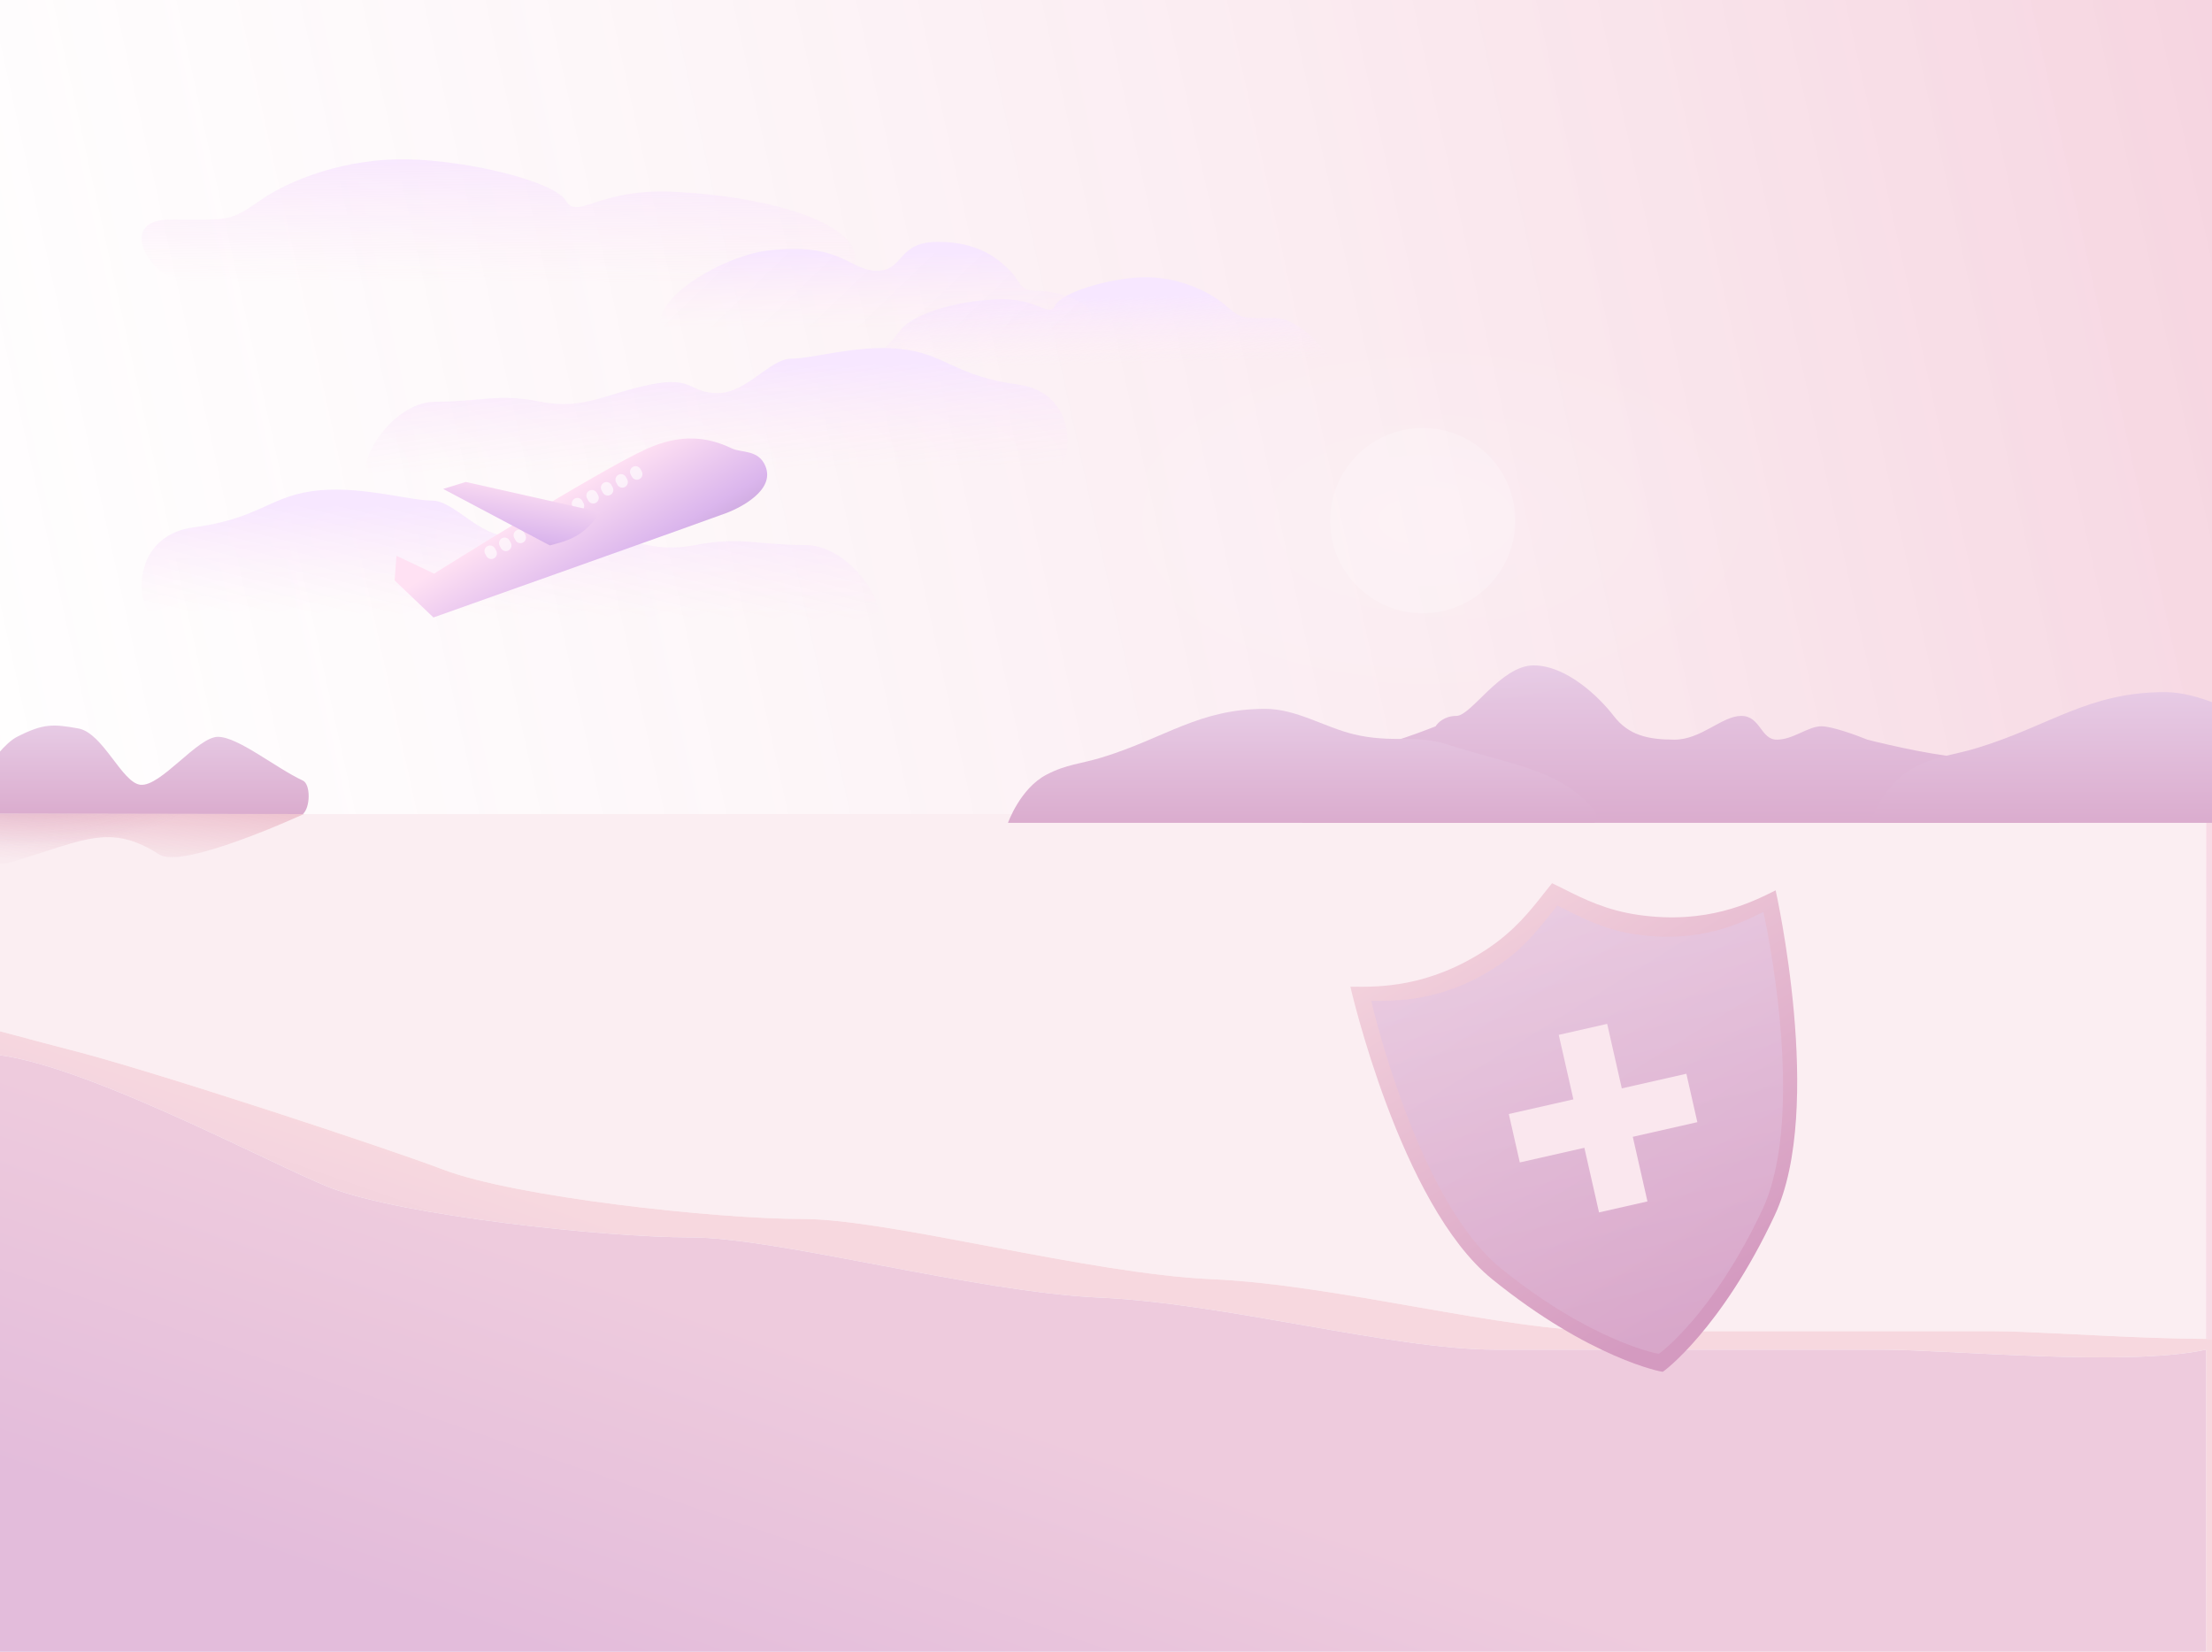 <svg width="375" height="280" viewBox="0 0 375 280" fill="none" xmlns="http://www.w3.org/2000/svg">
    <rect x="0" y="0" width="375" height="280" fill="#333333" stroke="none"/>
    <defs>
        <linearGradient id="paint0_linear_624_8811" x1="393.5" y1="96.5" x2="-77.88" y2="200.381" gradientUnits="userSpaceOnUse">
            <stop stop-color="#CF1D5B" stop-opacity="0.37"/>
            <stop offset="1" stop-color="white" stop-opacity="0"/>
        </linearGradient>
        <linearGradient id="paint1_linear_624_8811" x1="186.5" y1="138" x2="186.5" y2="280" gradientUnits="userSpaceOnUse">
            <stop stop-color="#FFE9F3"/>
            <stop offset="1" stop-color="#FFDAEE" stop-opacity="0"/>
        </linearGradient>
        <linearGradient id="paint2_linear_624_8811" x1="-9.272" y1="115.47" x2="-10.874" y2="144.955" gradientUnits="userSpaceOnUse">
            <stop stop-color="#D97A93"/>
            <stop offset="1" stop-color="#DE8098" stop-opacity="0"/>
        </linearGradient>
        <radialGradient id="paint3_radial_624_8811" cx="0" cy="0" r="1" gradientUnits="userSpaceOnUse" gradientTransform="translate(3.519 130.698) rotate(89.926) scale(13.317 33.359)">
            <stop stop-color="#923C81"/>
            <stop offset="1" stop-color="#933D82" stop-opacity="0.09"/>
        </radialGradient>
        <linearGradient id="paint4_linear_624_8811" x1="22.5" y1="123" x2="22.5" y2="140" gradientUnits="userSpaceOnUse">
            <stop stop-color="#E7CBE5"/>
            <stop offset="1" stop-color="#D9A8CB"/>
        </linearGradient>
        <linearGradient id="paint5_linear_624_8811" x1="284.588" y1="112.799" x2="284.588" y2="143.046" gradientUnits="userSpaceOnUse">
            <stop stop-color="#E7CBE5"/>
            <stop offset="1" stop-color="#D9A8CB"/>
        </linearGradient>
        <linearGradient id="paint6_linear_624_8811" x1="220.475" y1="120.165" x2="220.475" y2="142.064" gradientUnits="userSpaceOnUse">
            <stop stop-color="#E7CBE5"/>
            <stop offset="1" stop-color="#D9A8CB"/>
        </linearGradient>
        <linearGradient id="paint7_linear_624_8811" x1="373.849" y1="117.331" x2="373.849" y2="142.442" gradientUnits="userSpaceOnUse">
            <stop stop-color="#E7CBE5"/>
            <stop offset="1" stop-color="#D9A8CB"/>
        </linearGradient>
        <linearGradient id="paint8_linear_624_8811" x1="83.5" y1="200.374" x2="62.744" y2="260.755" gradientUnits="userSpaceOnUse">
            <stop stop-color="#F7D8DF"/>
            <stop offset="1" stop-color="#E3BCDB"/>
        </linearGradient>
        <linearGradient id="paint9_linear_624_8811" x1="64.5" y1="203.5" x2="43.744" y2="263.881" gradientUnits="userSpaceOnUse">
            <stop stop-color="#EECBDD"/>
            <stop offset="1" stop-color="#E3BCDB"/>
        </linearGradient>
        <radialGradient id="paint10_radial_624_8811" cx="0" cy="0" r="1" gradientUnits="userSpaceOnUse" gradientTransform="translate(241.191 88.257) scale(61.191 33.298)">
            <stop stop-color="white" stop-opacity="0.75"/>
            <stop offset="1" stop-color="white" stop-opacity="0"/>
        </radialGradient>
        <linearGradient id="paint11_linear_624_8811" x1="59.32" y1="18.833" x2="59.19" y2="57.166" gradientUnits="userSpaceOnUse">
            <stop offset="0.164" stop-color="#F7E7FF"/>
            <stop offset="0.757" stop-color="#FFECF7" stop-opacity="0"/>
        </linearGradient>
        <linearGradient id="paint12_linear_624_8811" x1="201.052" y1="47" x2="201.537" y2="66.008" gradientUnits="userSpaceOnUse">
            <stop offset="0.164" stop-color="#F7E7FF"/>
            <stop offset="0.757" stop-color="#FFECF7" stop-opacity="0"/>
        </linearGradient>
        <linearGradient id="paint13_linear_624_8811" x1="149.826" y1="56.785" x2="150.149" y2="86.575" gradientUnits="userSpaceOnUse">
            <stop offset="0.164" stop-color="#F7E7FF"/>
            <stop offset="0.757" stop-color="#FFECF7" stop-opacity="0"/>
        </linearGradient>
        <linearGradient id="paint14_linear_624_8811" x1="132.954" y1="42.695" x2="132.851" y2="59.643" gradientUnits="userSpaceOnUse">
            <stop offset="0" stop-color="#F7E7FF"/>
            <stop offset="0.757" stop-color="#FFECF7" stop-opacity="0"/>
        </linearGradient>
        <linearGradient id="paint15_linear_624_8811" x1="56.746" y1="80.711" x2="56.417" y2="111.494" gradientUnits="userSpaceOnUse">
            <stop offset="0.164" stop-color="#F7E7FF"/>
            <stop offset="0.757" stop-color="#FFECF7" stop-opacity="0"/>
        </linearGradient>
        <linearGradient id="paint16_linear_624_8811" x1="232.077" y1="152.596" x2="281.632" y2="232.611" gradientUnits="userSpaceOnUse">
            <stop offset="0.023" stop-color="#F6D7DF"/>
            <stop offset="0.94" stop-color="#D49AC0"/>
        </linearGradient>
        <linearGradient id="paint17_linear_624_8811" x1="263.586" y1="153.609" x2="283.095" y2="239.72" gradientUnits="userSpaceOnUse">
            <stop stop-color="#E7CBE5"/>
            <stop offset="1" stop-color="#D9A8CB"/>
        </linearGradient>
        <linearGradient id="paint18_linear_624_8811" x1="108.633" y1="101.856" x2="93.56" y2="76.838" gradientUnits="userSpaceOnUse">
            <stop stop-color="#C19FD1"/>
            <stop offset="0.26" stop-color="#DBB6ED"/>
            <stop offset="0.767" stop-color="#FFE1F3"/>
        </linearGradient>
        <linearGradient id="paint19_linear_624_8811" x1="95.777" y1="96.386" x2="98.119" y2="81.536" gradientUnits="userSpaceOnUse">
            <stop stop-color="#C19FD1"/>
            <stop offset="0.29" stop-color="#DBB6ED"/>
            <stop offset="0.917" stop-color="#FFE1F3"/>
        </linearGradient>
        <clipPath id="clip0_624_8811">
            <rect width="375" height="280" fill="white"/>
        </clipPath>
    </defs>
    <g clip-path="url(#clip0_624_8811)">
        <rect width="375" height="280" fill="white"/>
        <rect width="375" height="280" fill="url(#paint0_linear_624_8811)" fill-opacity="0.5"/>
        <rect x="-1" y="138" width="375" height="142" fill="url(#paint1_linear_624_8811)"/>
        <rect x="-1" y="138" width="375" height="142" fill="#FBEEF2"/>
        <path d="M2.488 145.995C-3.893 147.96 -1.855 142.493 -0.511 137.569C24 137.569 52.48 137.549 51.5 138C50.275 138.563 30.94 147.354 27.039 144.869C18.793 139.616 14.67 142.242 2.488 145.995Z" fill="url(#paint2_linear_624_8811)"/>
        <path d="M2.488 145.995C-3.893 147.96 -1.855 142.493 -0.511 137.569C24 137.569 52.48 137.549 51.5 138C50.275 138.563 30.94 147.354 27.039 144.869C18.793 139.616 14.67 142.242 2.488 145.995Z" fill="url(#paint3_radial_624_8811)" fill-opacity="0.2"/>
        <path d="M2.891 124.909C-1.143 126.973 -7 137.885 -7 137.885C-7 137.885 47.5 138 51.347 138C52.65 136.859 52.661 132.932 51.347 132.324C46.76 130.199 40.377 124.909 36.939 124.909C33.501 124.909 27.252 133.392 23.814 133.037C20.67 132.712 17.468 124.227 13.258 123.483C9.047 122.739 7.39 122.607 2.891 124.909Z" fill="url(#paint4_linear_624_8811)"/>
        <path d="M333.678 128.41C337.903 128.41 345.615 136.886 349.137 139.487H220.75C222.427 135.375 226.536 127.15 229.554 127.15C232.572 127.15 240.033 124.465 243.387 123.122C243.722 122.535 244.896 121.36 246.908 121.36C249.423 121.36 254.454 112.799 259.987 112.799C265.52 112.799 271.054 118.086 273.569 121.36C276.084 124.633 279.353 125.388 283.881 125.388C288.408 125.388 291.928 121.36 295.198 121.36C298.467 121.36 298.467 125.388 301.234 125.388C304 125.388 306.515 123.122 308.778 123.122C310.589 123.122 314.731 124.633 316.575 125.388C320.516 126.396 329.453 128.41 333.678 128.41Z" fill="url(#paint5_linear_624_8811)"/>
        <path d="M229.491 124.471C224.486 123.255 219.753 120.165 214.5 120.165C203.218 120.165 197.606 125.082 186.86 128.388C183.159 129.526 180.858 129.521 177.398 131.331C172.94 133.662 170.886 139.488 170.886 139.488H270.319C270.319 139.488 270.984 138.256 270.319 137.438C264.522 130.307 255.991 129.659 245.346 126.201C240.067 124.485 235.895 126.028 229.491 124.471Z" fill="url(#paint6_linear_624_8811)"/>
        <path d="M384.188 122.269C378.448 120.874 373.022 117.331 366.999 117.331C354.062 117.331 347.627 122.969 335.306 126.759C331.062 128.065 328.423 128.059 324.456 130.135C319.345 132.807 316.989 139.487 316.989 139.487H431.002C431.002 139.487 431.765 138.075 431.002 137.137C424.356 128.96 414.573 128.218 402.367 124.252C396.314 122.285 391.531 124.054 384.188 122.269Z" fill="url(#paint7_linear_624_8811)"/>
        <path d="M-28.5 170C-42.5 172 -32.039 173.528 -44 175.54V287.874H393V225.672C379.544 228.612 349.684 225.672 337.894 225.672H272.5C255.199 225.672 226.645 217.781 205.5 216.853C184.355 215.924 150.792 206.641 136.054 206.641C121.317 206.641 87.356 202.927 75.182 198.285C65.442 194.572 25.673 181.463 12 178C0 174.96 -15.5 170 -28.5 170Z" fill="white"/>
        <path d="M-28.5 170C-42.5 172 -32.039 173.528 -44 175.54V287.874H393V225.672C379.544 228.612 349.684 225.672 337.894 225.672H272.5C255.199 225.672 226.645 217.781 205.5 216.853C184.355 215.924 150.792 206.641 136.054 206.641C121.317 206.641 87.356 202.927 75.182 198.285C65.442 194.572 25.673 181.463 12 178C0 174.96 -15.5 170 -28.5 170Z" fill="url(#paint8_linear_624_8811)"/>
        <path d="M-19.428 178.665C-25 160.5 -51.039 176.654 -63 178.665V291H374V228.798C360.544 231.738 330.684 228.798 318.894 228.798H253.5C236.199 228.798 207.645 220.907 186.5 219.979C165.355 219.05 131.792 209.766 117.054 209.766C102.317 209.766 68.356 206.053 56.182 201.411C46.442 197.697 10.597 178.201 -3.5 178.665C-7.985 174.178 -13.277 183.493 -19.428 178.665Z" fill="white"/>
        <path d="M-19.428 178.665C-25 160.5 -51.039 176.654 -63 178.665V291H374V228.798C360.544 231.738 330.684 228.798 318.894 228.798H253.5C236.199 228.798 207.645 220.907 186.5 219.979C165.355 219.05 131.792 209.766 117.054 209.766C102.317 209.766 68.356 206.053 56.182 201.411C46.442 197.697 10.597 178.201 -3.5 178.665C-7.985 174.178 -13.277 183.493 -19.428 178.665Z" fill="url(#paint9_linear_624_8811)"/>
        <ellipse opacity="0.2" cx="241.191" cy="88.257" rx="61.191" ry="61.257" fill="url(#paint10_radial_624_8811)"/>
        <ellipse opacity="0.2" cx="241.191" cy="88.257" rx="15.693" ry="15.71" fill="white"/>
        <path d="M69.122 27.009C58.739 26.79 49.169 30.41 44.023 34.03C38.877 37.65 38.787 37.211 28.946 37.211C19.105 37.211 26.147 47.741 31.203 47.741C36.259 47.741 37.432 54.432 63.073 54.981C88.713 55.529 83.658 44.231 94.311 49.386C104.965 54.542 126.452 50.154 133.133 50.483C139.814 50.812 148.03 45.986 143.877 40.94C139.724 35.894 125.82 32.933 113.542 32.494C101.263 32.055 97.922 37.32 95.936 34.03C93.95 30.739 79.505 27.229 69.122 27.009Z" fill="url(#paint11_linear_624_8811)"/>
        <path d="M193.808 47.006C199.582 46.858 204.904 49.314 207.766 51.77C210.628 54.226 210.679 53.929 216.152 53.929C221.625 53.929 229.206 64.465 226.394 64.465C223.582 64.465 211.432 65.615 197.172 65.987C182.912 66.359 185.724 58.692 179.799 62.191C173.874 65.689 149.719 64.241 146.003 64.465C142.287 64.688 149.923 59.883 152.233 56.459C154.543 53.035 162.275 51.026 169.104 50.728C175.932 50.43 177.79 54.003 178.895 51.77C180 49.537 188.033 47.155 193.808 47.006Z" fill="url(#paint12_linear_624_8811)"/>
        <path d="M134.113 60.806C137.663 60.806 145.108 58.491 152.156 59.103C160.245 59.806 161.622 63.725 172.566 65.184C183.51 66.644 181.883 80.022 178.333 80.022C174.784 80.022 164.875 85.13 155.262 88.049C145.649 90.968 134.113 86.347 127.458 85.13C120.802 83.914 113.408 87.806 102.463 88.049C91.519 88.293 68.447 84.157 63.567 82.211C58.686 80.266 66.081 68.103 73.772 68.103C81.462 68.103 84.42 66.644 91.667 68.103C98.914 69.563 102.907 66.644 110.302 65.184C117.697 63.725 116.809 66.644 121.69 66.644C126.57 66.644 130.564 60.806 134.113 60.806Z" fill="url(#paint13_linear_624_8811)"/>
        <path d="M148.68 45.9C144.011 45.9 142.65 41 130.201 42.47C122.144 43.422 108.805 51.535 112.695 56.436C116.586 61.336 126.117 56.191 130.201 58.886C134.286 61.581 140.316 61.826 148.68 58.886C157.044 55.946 158.989 57.416 165.603 58.886C172.216 60.356 182.72 57.906 184.665 54.721C186.61 51.535 179.607 49.33 176.106 49.33C172.605 49.33 173.189 47.86 171.243 45.9C169.298 43.94 165.992 41 158.989 41C151.987 41 153.348 45.9 148.68 45.9Z" fill="url(#paint14_linear_624_8811)"/>
        <path d="M73.251 84.866C69.522 84.866 61.702 82.474 54.298 83.107C45.801 83.833 44.355 87.882 32.859 89.39C21.363 90.898 23.073 104.723 26.801 104.723C30.529 104.723 40.938 110.001 51.036 113.018C61.133 116.034 73.251 111.258 80.242 110.001C87.233 108.745 95 112.766 106.497 113.018C117.993 113.269 142.228 108.996 147.354 106.985C152.481 104.974 144.713 92.407 136.635 92.407C128.557 92.407 125.45 90.898 117.837 92.407C110.225 93.915 106.031 90.898 98.263 89.39C90.495 87.882 91.427 90.898 86.301 90.898C81.174 90.898 76.98 84.866 73.251 84.866Z" fill="url(#paint15_linear_624_8811)"/>
        <path d="M228.98 167.266L228.93 167.265C228.93 167.265 237.346 204.178 252.94 216.828C269.627 230.35 281.844 232.608 281.887 232.553C281.95 232.584 291.843 225.317 300.891 205.965C309.339 187.867 301.023 150.932 301.023 150.932L300.98 150.954C296.814 153.032 289.366 156.747 277.806 155.104C272.318 154.323 268.426 152.368 265.152 150.723C264.45 150.37 263.776 150.032 263.121 149.722C262.656 150.286 262.186 150.883 261.696 151.506C259.411 154.411 256.695 157.863 252.006 160.949C242.131 167.448 233.697 167.331 228.98 167.266Z" fill="url(#paint16_linear_624_8811)"/>
        <path opacity="0.7" d="M232.511 169.647L232.465 169.647C232.465 169.647 240.185 203.506 254.548 215.097C269.918 227.486 281.179 229.545 281.219 229.494C281.277 229.523 290.406 222.844 298.767 205.079C306.575 188.465 298.948 154.584 298.948 154.584L298.907 154.604C295.065 156.515 288.194 159.932 277.539 158.436C272.479 157.726 268.894 155.936 265.876 154.43C265.23 154.107 264.609 153.798 264.005 153.514C263.576 154.032 263.142 154.58 262.689 155.152C260.579 157.82 258.072 160.99 253.746 163.827C244.635 169.8 236.86 169.702 232.511 169.647Z" fill="url(#paint17_linear_624_8811)"/>
        <path fill-rule="evenodd" clip-rule="evenodd" d="M272.465 173.569L264.256 175.43L266.737 186.367L255.79 188.849L257.652 197.058L268.598 194.575L271.083 205.529L279.292 203.667L276.807 192.713L287.751 190.231L285.889 182.023L274.945 184.505L272.465 173.569Z" fill="#FAE7EE"/>
        <path d="M109.676 76.073C101.537 79.729 73.587 97.238 73.587 97.238L67.212 94.218L66.902 98.393L73.479 104.673C73.479 104.673 120.857 87.85 123.209 86.944C125.561 86.038 131.428 83.092 129.77 79.04C128.588 76.152 125.719 76.816 124.021 75.998C119.969 74.046 115.412 73.497 109.676 76.073Z" fill="url(#paint18_linear_624_8811)"/>
        <g opacity="0.8">
            <path d="M82.245 93.875C81.995 93.414 82.165 92.838 82.625 92.588C83.084 92.337 83.659 92.508 83.909 92.968L84.123 93.363C84.373 93.824 84.203 94.4 83.743 94.651C83.284 94.901 82.709 94.73 82.459 94.27L82.245 93.875Z" fill="white" fill-opacity="0.8"/>
            <path d="M84.713 92.531C84.463 92.07 84.633 91.494 85.092 91.243C85.552 90.993 86.127 91.163 86.376 91.624L86.59 92.019C86.84 92.48 86.67 93.056 86.21 93.306C85.751 93.557 85.176 93.386 84.926 92.925L84.713 92.531Z" fill="white" fill-opacity="0.8"/>
            <path d="M87.18 91.186C86.93 90.726 87.1 90.149 87.56 89.899C88.019 89.649 88.594 89.819 88.844 90.28L89.058 90.675C89.308 91.135 89.138 91.712 88.678 91.962C88.219 92.213 87.644 92.042 87.394 91.581L87.18 91.186Z" fill="white" fill-opacity="0.8"/>
            <path d="M89.647 89.842C89.398 89.382 89.568 88.805 90.028 88.555C90.487 88.305 91.062 88.475 91.311 88.936L91.525 89.331C91.775 89.791 91.605 90.368 91.145 90.618C90.686 90.868 90.111 90.698 89.862 90.237L89.647 89.842Z" fill="white" fill-opacity="0.8"/>
            <path d="M92.115 88.498C91.865 88.037 92.035 87.461 92.495 87.21C92.954 86.96 93.529 87.131 93.779 87.591L93.993 87.986C94.243 88.447 94.073 89.023 93.613 89.274C93.154 89.524 92.579 89.353 92.329 88.893L92.115 88.498Z" fill="white" fill-opacity="0.8"/>
            <path d="M94.583 87.154C94.333 86.693 94.503 86.117 94.963 85.866C95.422 85.616 95.997 85.787 96.247 86.247L96.46 86.642C96.71 87.103 96.54 87.679 96.081 87.93C95.621 88.18 95.046 88.009 94.796 87.549L94.583 87.154Z" fill="white" fill-opacity="0.8"/>
            <path d="M97.05 85.809C96.8 85.349 96.971 84.772 97.43 84.522C97.89 84.272 98.464 84.442 98.714 84.903L98.928 85.298C99.178 85.758 99.008 86.335 98.548 86.585C98.089 86.836 97.514 86.665 97.264 86.204L97.05 85.809Z" fill="white" fill-opacity="0.8"/>
            <path d="M99.518 84.465C99.268 84.005 99.438 83.428 99.898 83.178C100.357 82.927 100.932 83.098 101.182 83.559L101.396 83.954C101.645 84.414 101.475 84.991 101.016 85.241C100.556 85.491 99.981 85.321 99.732 84.86L99.518 84.465Z" fill="white" fill-opacity="0.8"/>
            <path d="M101.985 83.121C101.736 82.66 101.906 82.084 102.365 81.834C102.825 81.583 103.399 81.754 103.649 82.215L103.863 82.609C104.113 83.07 103.943 83.647 103.483 83.897C103.024 84.147 102.449 83.977 102.199 83.516L101.985 83.121Z" fill="white" fill-opacity="0.8"/>
            <path d="M104.453 81.777C104.203 81.316 104.373 80.74 104.833 80.489C105.292 80.239 105.867 80.41 106.117 80.87L106.331 81.265C106.58 81.726 106.41 82.302 105.951 82.552C105.491 82.803 104.916 82.632 104.667 82.172L104.453 81.777Z" fill="white" fill-opacity="0.8"/>
            <path d="M106.92 80.433C106.671 79.972 106.841 79.395 107.3 79.145C107.76 78.895 108.335 79.065 108.584 79.526L108.798 79.921C109.048 80.382 108.878 80.958 108.418 81.208C107.959 81.459 107.384 81.288 107.134 80.827L106.92 80.433Z" fill="white" fill-opacity="0.8"/>
        </g>
        <path d="M78.958 81.701L75.13 82.883L93.205 92.457C94.311 92.159 96.527 91.69 98.283 90.489C99.908 89.377 100.846 88.09 101.753 86.826L78.958 81.701Z" fill="url(#paint19_linear_624_8811)"/>
    </g>
</svg>
